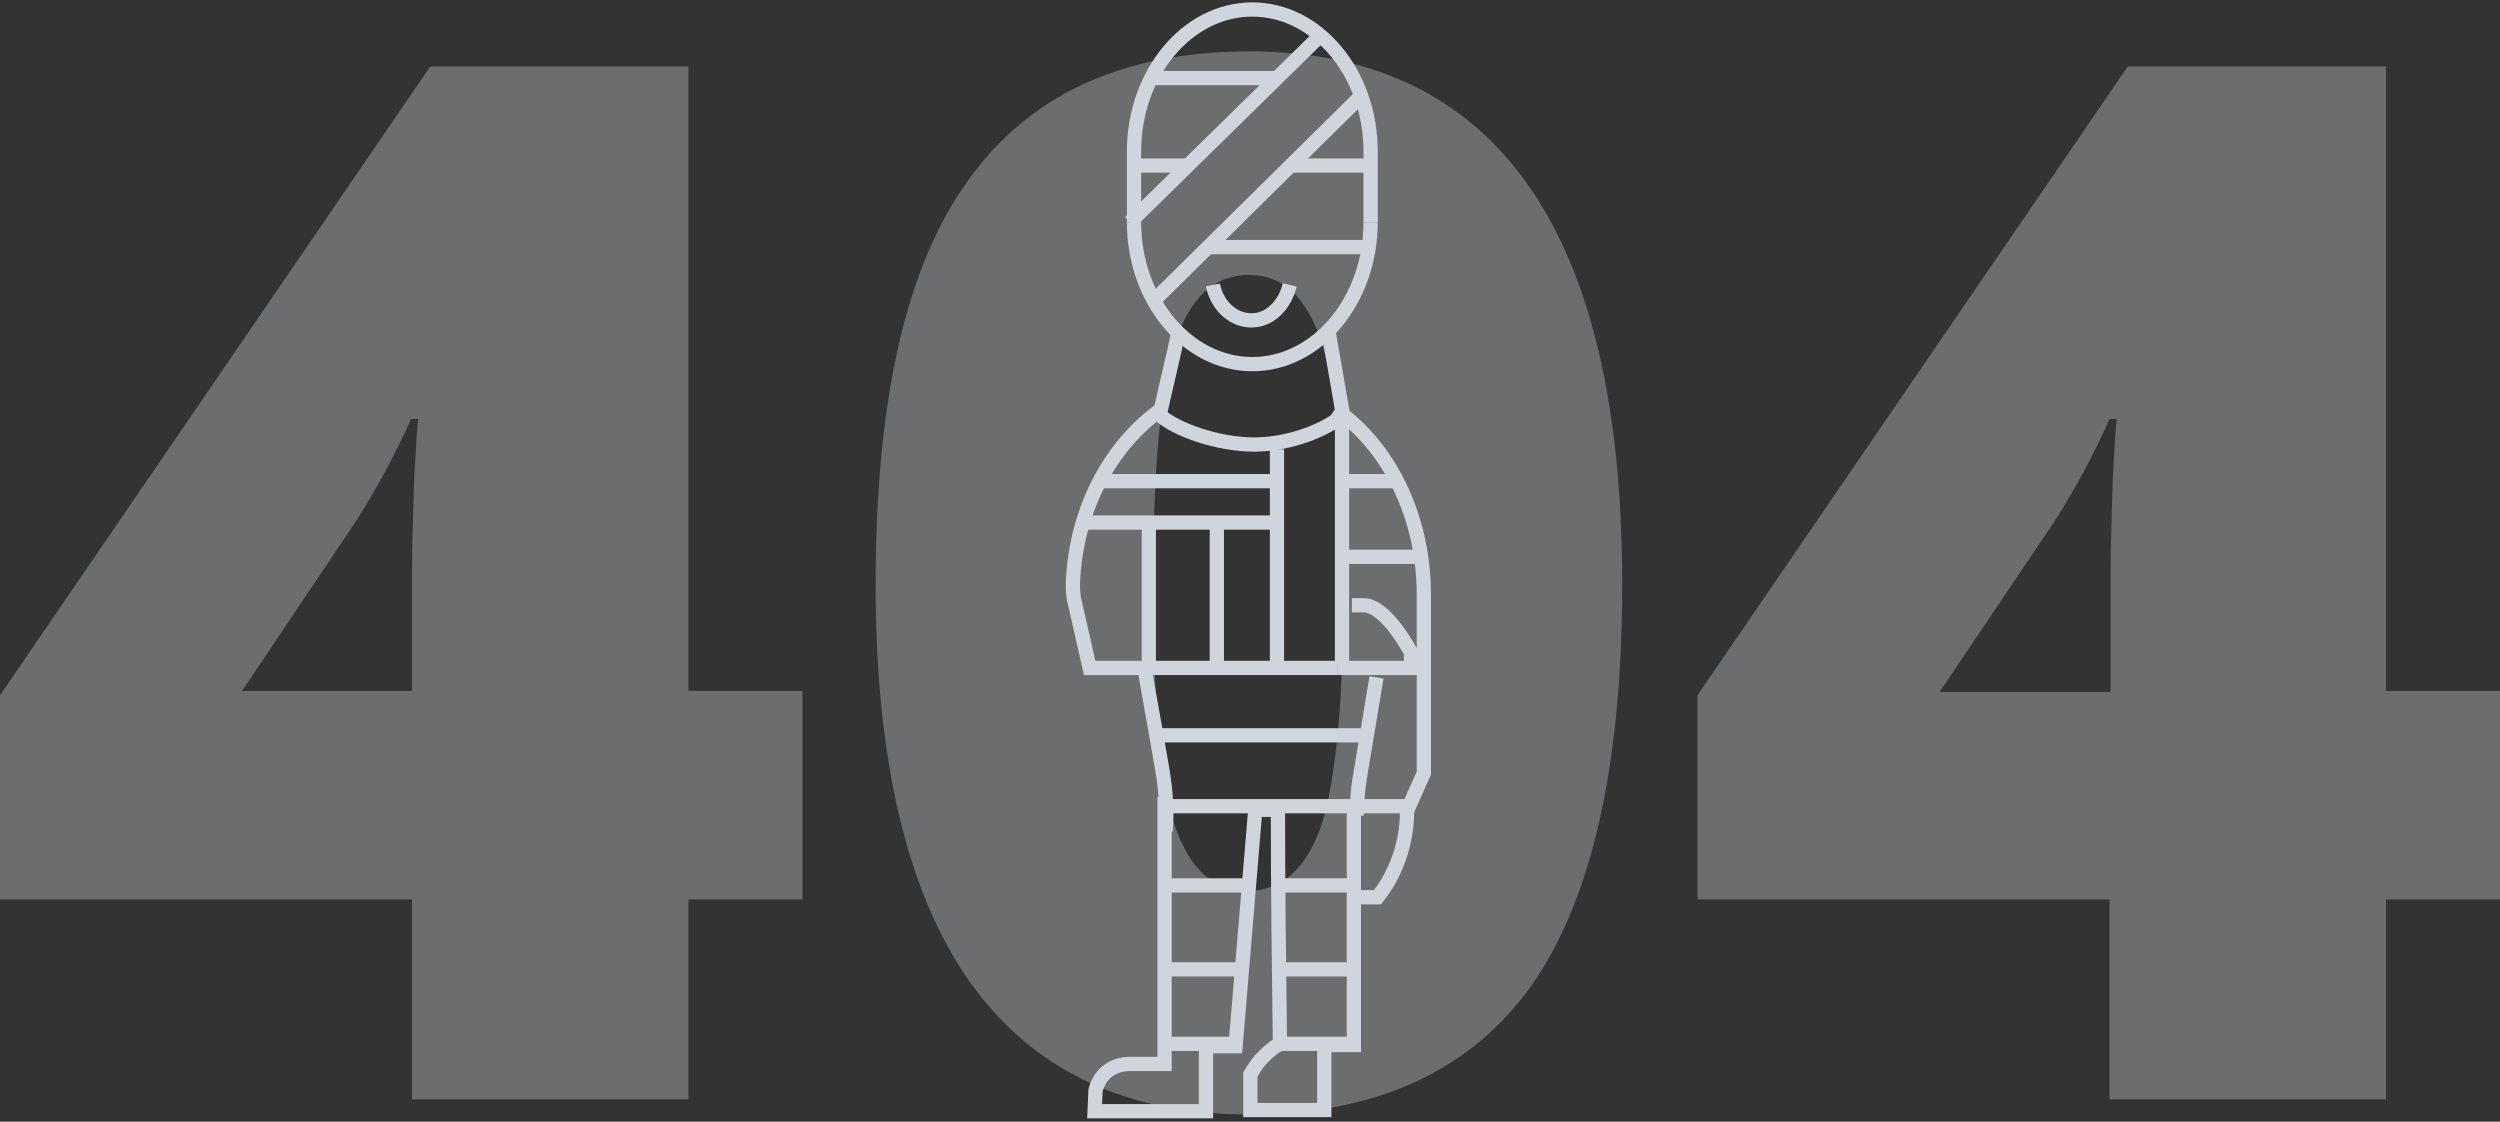 <svg width="526" height="236" viewBox="0 0 526 236" fill="none" xmlns="http://www.w3.org/2000/svg">
<rect x="0" y="0" width="526" height="236" fill="#333333" stroke="none"/>
<g opacity="0.3" clip-path="url(#clip0_8746_51914)">
<path d="M168.845 189.251H144.854V231.316H86.686V189.251H0V146.281L90.534 13.979H144.854V145.376H168.845V189.251ZM86.686 145.376V120.046C86.686 115.297 86.912 108.965 87.138 100.823C87.591 92.681 87.818 88.611 88.044 88.158H86.46C83.064 95.847 79.217 102.858 74.916 109.643L50.925 145.376H86.686Z" fill="#F2F4F7"/>
<path d="M341.312 122.987C341.312 161.433 334.748 189.703 322.073 207.569C309.172 225.436 289.481 234.482 262.774 234.482C236.745 234.482 217.281 225.21 203.927 206.439C190.8 187.668 184.236 159.85 184.236 122.987C184.236 84.314 190.573 56.044 203.701 37.951C216.602 19.859 236.293 10.812 263 10.812C288.802 10.812 308.493 20.311 321.621 39.082C334.748 57.853 341.312 85.671 341.312 122.987ZM242.63 122.987C242.63 147.638 244.214 164.6 247.157 173.646C250.325 182.918 255.305 187.441 262.547 187.441C269.79 187.441 274.996 182.692 278.164 173.194C281.107 163.695 282.691 146.959 282.691 122.987C282.691 98.788 281.107 82.052 278.164 72.327C274.996 62.603 270.016 57.853 262.774 57.853C255.531 57.853 250.325 62.603 247.383 71.875C244.214 81.147 242.63 98.109 242.63 122.987Z" fill="#F2F4F7"/>
<path d="M526 189.251H502.009V231.316H443.841V189.251H357.155V146.281L447.688 13.979H502.009V145.376H526V189.251ZM444.067 145.376V120.046C444.067 115.297 444.293 108.965 444.52 100.823C444.972 92.681 445.199 88.611 445.425 88.158H443.841C440.446 95.847 436.598 102.858 432.298 109.643L408.08 145.602H444.067V145.376Z" fill="#F2F4F7"/>
</g>
<path d="M279.457 69.402C280.494 75.371 281.531 81.34 282.568 87.309C279.25 90.294 271.576 93.527 263.902 93.527C256.021 93.527 247.31 90.294 243.992 87.309C245.236 81.589 246.688 75.869 247.932 69.9" stroke="#D0D5DD" stroke-width="3" stroke-miterlimit="10"/>
<path d="M280.909 86.062C292.109 93.772 299.575 108.446 299.575 125.11V162.665L296.464 169.629H243.992" stroke="#D0D5DD" stroke-width="3" stroke-miterlimit="10"/>
<path d="M255.192 59.949C256.021 64.177 259.34 67.41 263.28 67.41C267.221 67.41 270.332 64.177 271.369 59.949" stroke="#D0D5DD" stroke-width="3" stroke-miterlimit="10"/>
<path d="M296.05 168.635V170.624C296.05 177.34 293.768 183.806 289.828 188.78H286.094" stroke="#D0D5DD" stroke-width="3" stroke-miterlimit="10"/>
<path d="M281.324 140.53H229.266L226.155 126.851C225.74 125.359 225.74 123.867 225.74 122.623C226.363 106.954 233.829 93.524 244.407 86.062" stroke="#D0D5DD" stroke-width="3" stroke-miterlimit="10"/>
<path d="M284.435 127.348H286.924C291.694 127.348 296.879 137.296 296.879 137.296V140.529H281.324" stroke="#D0D5DD" stroke-width="3" stroke-miterlimit="10"/>
<path d="M245.236 174.854C245.443 172.616 245.443 170.128 245.236 167.393C245.029 164.657 244.614 162.17 244.199 159.931C243.162 153.714 241.918 147.247 240.881 141.029" stroke="#D0D5DD" stroke-width="3" stroke-miterlimit="10"/>
<path d="M289.62 142.521L286.094 163.662C285.679 166.398 285.472 168.885 285.472 171.621" stroke="#D0D5DD" stroke-width="3" stroke-miterlimit="10"/>
<path d="M282.361 87.559V139.788" stroke="#D0D5DD" stroke-width="3" stroke-miterlimit="10"/>
<path d="M269.295 109.943H228.229" stroke="#D0D5DD" stroke-width="3" stroke-miterlimit="10"/>
<path d="M284.85 168.637V219.872H278.628V233.551H263.073V226.09C263.695 225.095 264.318 223.851 265.562 222.608C267.014 221.115 268.258 220.121 269.295 219.623C269.088 203.208 268.88 186.793 268.88 170.378H264.11L259.962 220.121H253.74V233.8H230.304L230.511 229.323C231.548 225.592 234.452 223.851 237.77 223.851H245.029C245.029 205.198 245.029 186.296 245.029 167.643" stroke="#D0D5DD" stroke-width="3" stroke-miterlimit="10"/>
<path d="M238.6 46.768V31.845C238.6 15.43 249.799 2 263.488 2C277.176 2 288.376 15.43 288.376 31.845V46.768" stroke="#D0D5DD" stroke-width="3" stroke-miterlimit="10"/>
<path d="M288.376 46.766C288.376 63.181 277.176 76.611 263.488 76.611C249.799 76.611 238.6 63.181 238.6 46.766" stroke="#D0D5DD" stroke-width="3" stroke-miterlimit="10"/>
<path d="M237.769 46.767L277.798 7.471" stroke="#D0D5DD" stroke-width="3" stroke-miterlimit="10"/>
<path d="M242.333 63.68L286.924 19.658" stroke="#D0D5DD" stroke-width="3" stroke-miterlimit="10"/>
<path d="M243.162 16.426H268.673" stroke="#D0D5DD" stroke-width="3" stroke-miterlimit="10"/>
<path d="M271.369 34.83H288.375" stroke="#D0D5DD" stroke-width="3" stroke-miterlimit="10"/>
<path d="M239.637 34.83H250.214" stroke="#D0D5DD" stroke-width="3" stroke-miterlimit="10"/>
<path d="M253.533 51.99H288.376" stroke="#D0D5DD" stroke-width="3" stroke-miterlimit="10"/>
<path d="M241.711 111.186V139.787" stroke="#D0D5DD" stroke-width="3" stroke-miterlimit="10"/>
<path d="M256.021 111.186V139.787" stroke="#D0D5DD" stroke-width="3" stroke-miterlimit="10"/>
<path d="M268.673 94.519V139.785" stroke="#D0D5DD" stroke-width="3" stroke-miterlimit="10"/>
<path d="M242.333 154.709H287.546" stroke="#D0D5DD" stroke-width="3" stroke-miterlimit="10"/>
<path d="M283.398 101.236H294.805" stroke="#D0D5DD" stroke-width="3" stroke-miterlimit="10"/>
<path d="M231.341 101.236H268.88" stroke="#D0D5DD" stroke-width="3" stroke-miterlimit="10"/>
<path d="M283.398 117.154H298.953" stroke="#D0D5DD" stroke-width="3" stroke-miterlimit="10"/>
<path d="M245.236 186.293H262.865" stroke="#D0D5DD" stroke-width="3" stroke-miterlimit="10"/>
<path d="M245.236 203.951H260.791" stroke="#D0D5DD" stroke-width="3" stroke-miterlimit="10"/>
<path d="M245.236 219.623H260.791" stroke="#D0D5DD" stroke-width="3" stroke-miterlimit="10"/>
<path d="M267.843 186.293H285.472" stroke="#D0D5DD" stroke-width="3" stroke-miterlimit="10"/>
<path d="M267.843 203.951H283.398" stroke="#D0D5DD" stroke-width="3" stroke-miterlimit="10"/>
<path d="M267.843 219.623H283.398" stroke="#D0D5DD" stroke-width="3" stroke-miterlimit="10"/>
<defs>
<clipPath id="clip0_8746_51914">
<rect width="526" height="223.67" fill="white" transform="translate(0 10.812)"/>
</clipPath>
</defs>
</svg>
